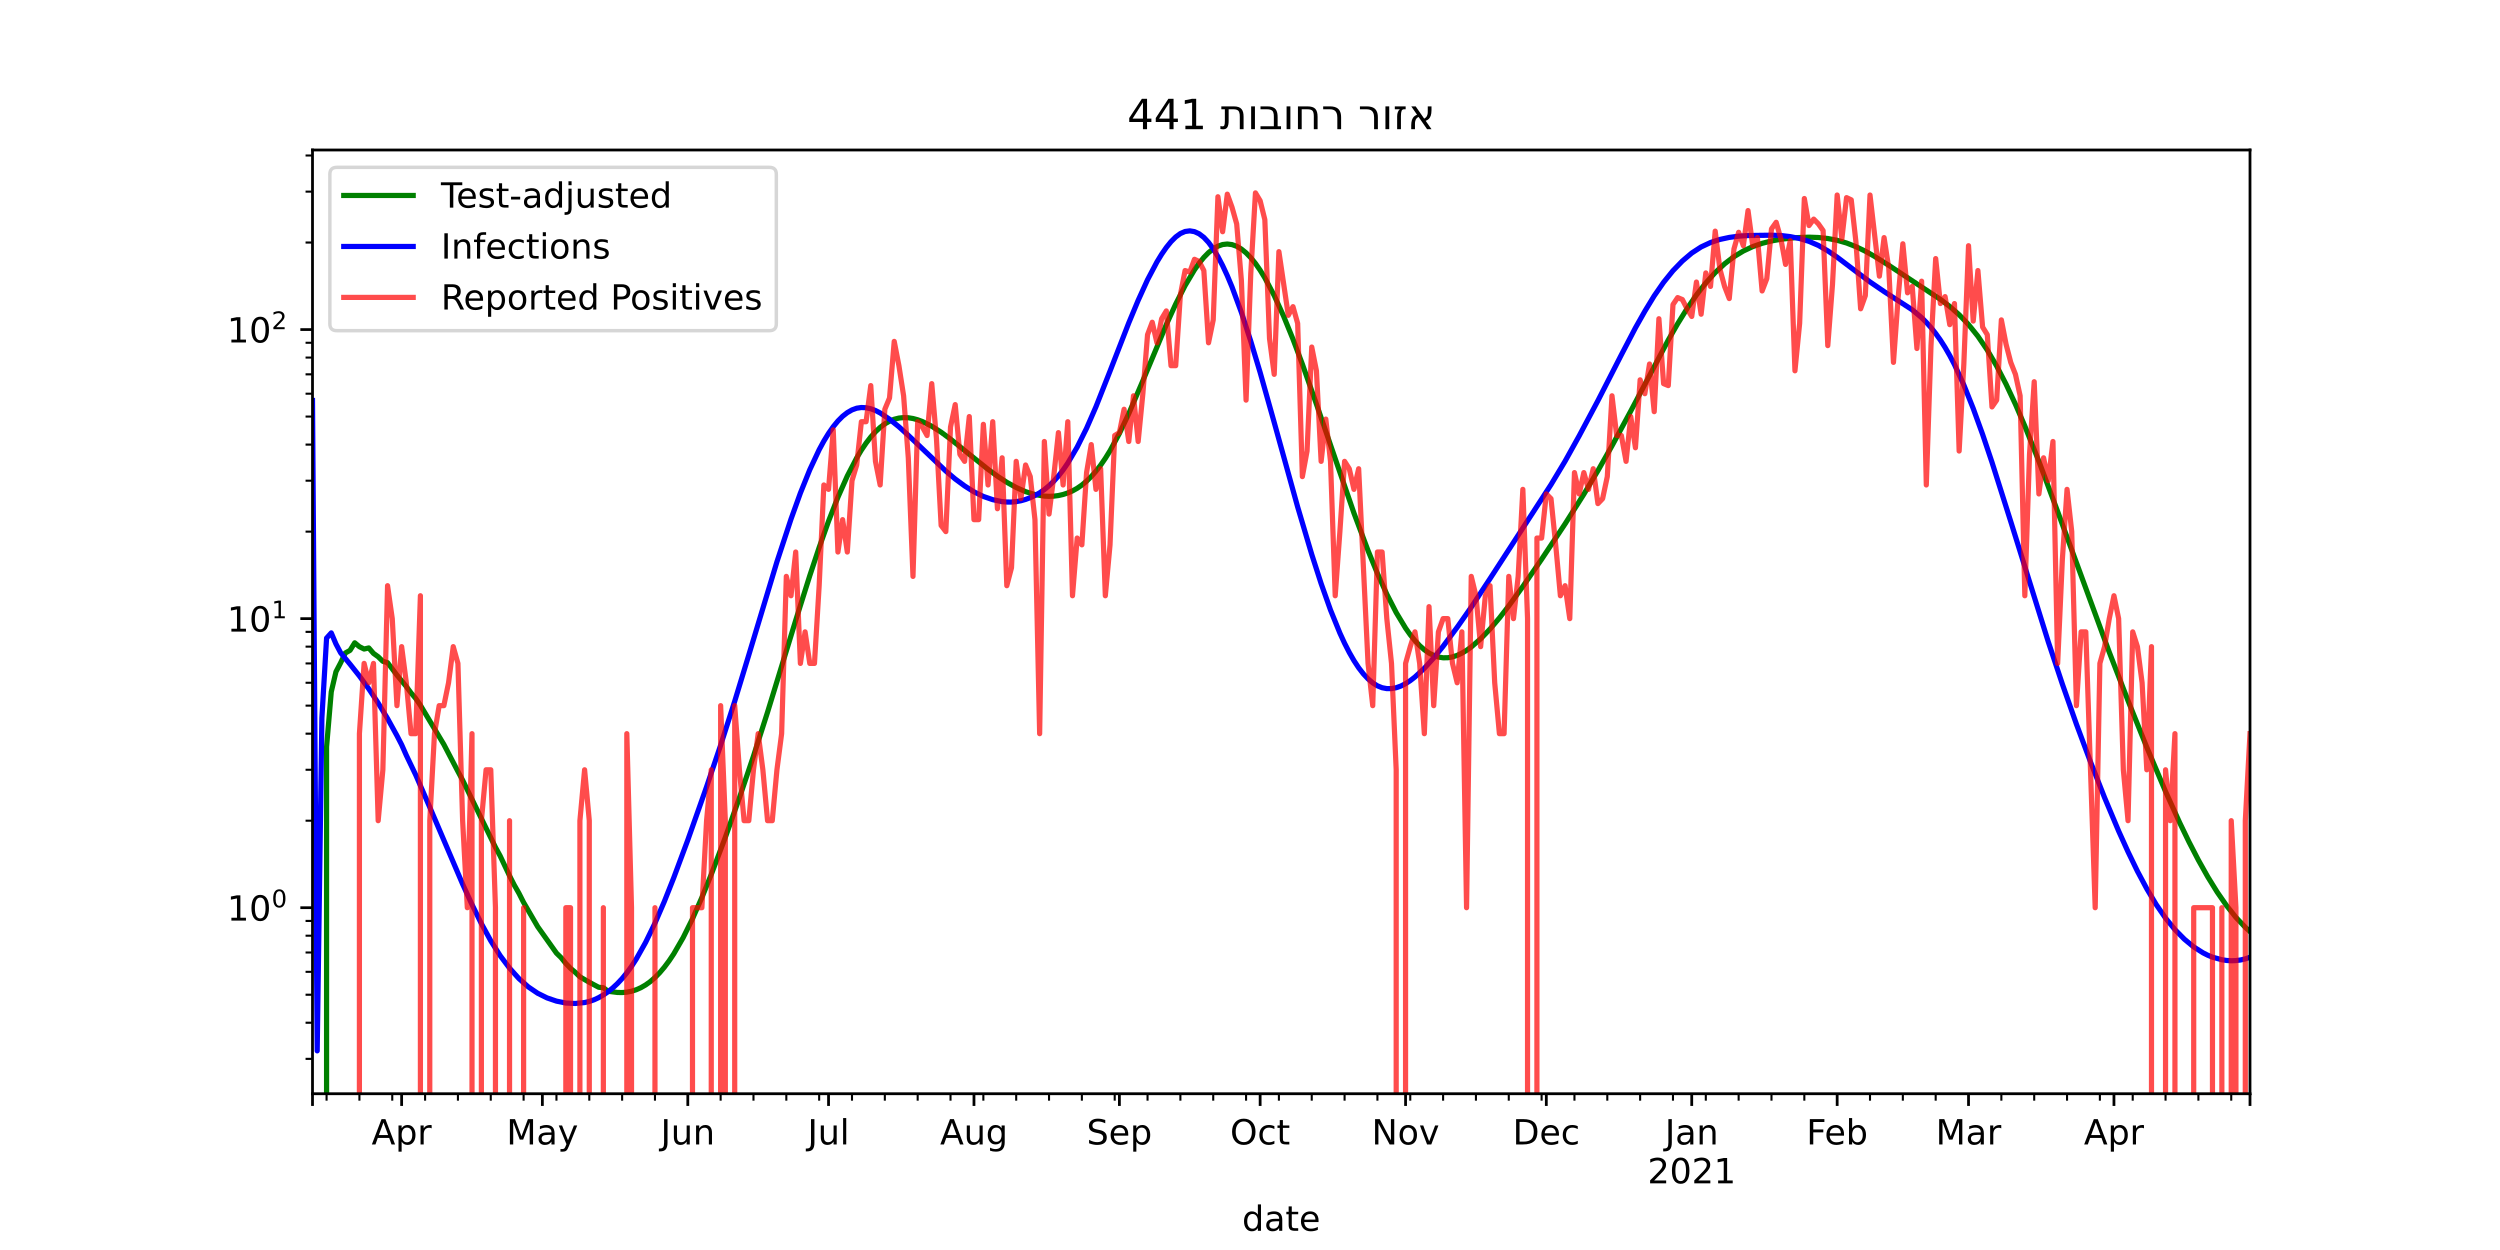 <?xml version="1.0" encoding="utf-8" standalone="no"?>
<!DOCTYPE svg PUBLIC "-//W3C//DTD SVG 1.1//EN"
  "http://www.w3.org/Graphics/SVG/1.1/DTD/svg11.dtd">
<!-- Created with matplotlib (https://matplotlib.org/) -->
<svg height="360pt" version="1.1" viewBox="0 0 720 360" width="720pt" xmlns="http://www.w3.org/2000/svg" xmlns:xlink="http://www.w3.org/1999/xlink">
 <defs>
  <style type="text/css">*{stroke-linecap:butt;stroke-linejoin:round;}</style>
 </defs>
 <g id="figure_1">
  <g id="patch_1">
   <path d="M 0 360 
L 720 360 
L 720 0 
L 0 0 
z
" style="fill:#ffffff;"/>
  </g>
  <g id="axes_1">
   <g id="patch_2">
    <path d="M 90 315 
L 648 315 
L 648 43.2 
L 90 43.2 
z
" style="fill:#ffffff;"/>
   </g>
   <g id="matplotlib.axis_1">
    <g id="xtick_1">
     <g id="line2d_1">
      <defs>
       <path d="M 0 0 
L 0 3.5 
" id="m0e31ef6b45" style="stroke:#000000;stroke-width:0.8;"/>
      </defs>
      <g>
       <use style="stroke:#000000;stroke-width:0.8;" x="90" xlink:href="#m0e31ef6b45" y="315"/>
      </g>
     </g>
    </g>
    <g id="xtick_2">
     <g id="line2d_2">
      <g>
       <use style="stroke:#000000;stroke-width:0.8;" x="115.671" xlink:href="#m0e31ef6b45" y="315"/>
      </g>
     </g>
     <g id="text_1">
      <!-- Apr -->
      <g transform="translate(107.021 329.598)scale(0.1 -0.1)">
       <defs>
        <path d="M 34.188 63.188 
L 20.797 26.906 
L 47.609 26.906 
z
M 28.609 72.906 
L 39.797 72.906 
L 67.578 0 
L 57.328 0 
L 50.688 18.703 
L 17.828 18.703 
L 11.188 0 
L 0.781 0 
z
" id="DejaVuSans-65"/>
        <path d="M 18.109 8.203 
L 18.109 -20.797 
L 9.078 -20.797 
L 9.078 54.688 
L 18.109 54.688 
L 18.109 46.391 
Q 20.953 51.266 25.266 53.625 
Q 29.594 56 35.594 56 
Q 45.562 56 51.781 48.094 
Q 58.016 40.188 58.016 27.297 
Q 58.016 14.406 51.781 6.484 
Q 45.562 -1.422 35.594 -1.422 
Q 29.594 -1.422 25.266 0.953 
Q 20.953 3.328 18.109 8.203 
z
M 48.688 27.297 
Q 48.688 37.203 44.609 42.844 
Q 40.531 48.484 33.406 48.484 
Q 26.266 48.484 22.188 42.844 
Q 18.109 37.203 18.109 27.297 
Q 18.109 17.391 22.188 11.75 
Q 26.266 6.109 33.406 6.109 
Q 40.531 6.109 44.609 11.75 
Q 48.688 17.391 48.688 27.297 
z
" id="DejaVuSans-112"/>
        <path d="M 41.109 46.297 
Q 39.594 47.172 37.812 47.578 
Q 36.031 48 33.891 48 
Q 26.266 48 22.188 43.047 
Q 18.109 38.094 18.109 28.812 
L 18.109 0 
L 9.078 0 
L 9.078 54.688 
L 18.109 54.688 
L 18.109 46.188 
Q 20.953 51.172 25.484 53.578 
Q 30.031 56 36.531 56 
Q 37.453 56 38.578 55.875 
Q 39.703 55.766 41.062 55.516 
z
" id="DejaVuSans-114"/>
       </defs>
       <use xlink:href="#DejaVuSans-65"/>
       <use x="68.408" xlink:href="#DejaVuSans-112"/>
       <use x="131.885" xlink:href="#DejaVuSans-114"/>
      </g>
     </g>
    </g>
    <g id="xtick_3">
     <g id="line2d_3">
      <g>
       <use style="stroke:#000000;stroke-width:0.8;" x="156.203" xlink:href="#m0e31ef6b45" y="315"/>
      </g>
     </g>
     <g id="text_2">
      <!-- May -->
      <g transform="translate(145.866 329.598)scale(0.1 -0.1)">
       <defs>
        <path d="M 9.812 72.906 
L 24.516 72.906 
L 43.109 23.297 
L 61.812 72.906 
L 76.516 72.906 
L 76.516 0 
L 66.891 0 
L 66.891 64.016 
L 48.094 14.016 
L 38.188 14.016 
L 19.391 64.016 
L 19.391 0 
L 9.812 0 
z
" id="DejaVuSans-77"/>
        <path d="M 34.281 27.484 
Q 23.391 27.484 19.188 25 
Q 14.984 22.516 14.984 16.5 
Q 14.984 11.719 18.141 8.906 
Q 21.297 6.109 26.703 6.109 
Q 34.188 6.109 38.703 11.406 
Q 43.219 16.703 43.219 25.484 
L 43.219 27.484 
z
M 52.203 31.203 
L 52.203 0 
L 43.219 0 
L 43.219 8.297 
Q 40.141 3.328 35.547 0.953 
Q 30.953 -1.422 24.312 -1.422 
Q 15.922 -1.422 10.953 3.297 
Q 6 8.016 6 15.922 
Q 6 25.141 12.172 29.828 
Q 18.359 34.516 30.609 34.516 
L 43.219 34.516 
L 43.219 35.406 
Q 43.219 41.609 39.141 45 
Q 35.062 48.391 27.688 48.391 
Q 23 48.391 18.547 47.266 
Q 14.109 46.141 10.016 43.891 
L 10.016 52.203 
Q 14.938 54.109 19.578 55.047 
Q 24.219 56 28.609 56 
Q 40.484 56 46.344 49.844 
Q 52.203 43.703 52.203 31.203 
z
" id="DejaVuSans-97"/>
        <path d="M 32.172 -5.078 
Q 28.375 -14.844 24.75 -17.812 
Q 21.141 -20.797 15.094 -20.797 
L 7.906 -20.797 
L 7.906 -13.281 
L 13.188 -13.281 
Q 16.891 -13.281 18.938 -11.516 
Q 21 -9.766 23.484 -3.219 
L 25.094 0.875 
L 2.984 54.688 
L 12.5 54.688 
L 29.594 11.922 
L 46.688 54.688 
L 56.203 54.688 
z
" id="DejaVuSans-121"/>
       </defs>
       <use xlink:href="#DejaVuSans-77"/>
       <use x="86.279" xlink:href="#DejaVuSans-97"/>
       <use x="147.559" xlink:href="#DejaVuSans-121"/>
      </g>
     </g>
    </g>
    <g id="xtick_4">
     <g id="line2d_4">
      <g>
       <use style="stroke:#000000;stroke-width:0.8;" x="198.087" xlink:href="#m0e31ef6b45" y="315"/>
      </g>
     </g>
     <g id="text_3">
      <!-- Jun -->
      <g transform="translate(190.275 329.598)scale(0.1 -0.1)">
       <defs>
        <path d="M 9.812 72.906 
L 19.672 72.906 
L 19.672 5.078 
Q 19.672 -8.109 14.672 -14.062 
Q 9.672 -20.016 -1.422 -20.016 
L -5.172 -20.016 
L -5.172 -11.719 
L -2.094 -11.719 
Q 4.438 -11.719 7.125 -8.047 
Q 9.812 -4.391 9.812 5.078 
z
" id="DejaVuSans-74"/>
        <path d="M 8.5 21.578 
L 8.5 54.688 
L 17.484 54.688 
L 17.484 21.922 
Q 17.484 14.156 20.5 10.266 
Q 23.531 6.391 29.594 6.391 
Q 36.859 6.391 41.078 11.031 
Q 45.312 15.672 45.312 23.688 
L 45.312 54.688 
L 54.297 54.688 
L 54.297 0 
L 45.312 0 
L 45.312 8.406 
Q 42.047 3.422 37.719 1 
Q 33.406 -1.422 27.688 -1.422 
Q 18.266 -1.422 13.375 4.438 
Q 8.5 10.297 8.5 21.578 
z
M 31.109 56 
z
" id="DejaVuSans-117"/>
        <path d="M 54.891 33.016 
L 54.891 0 
L 45.906 0 
L 45.906 32.719 
Q 45.906 40.484 42.875 44.328 
Q 39.844 48.188 33.797 48.188 
Q 26.516 48.188 22.312 43.547 
Q 18.109 38.922 18.109 30.906 
L 18.109 0 
L 9.078 0 
L 9.078 54.688 
L 18.109 54.688 
L 18.109 46.188 
Q 21.344 51.125 25.703 53.562 
Q 30.078 56 35.797 56 
Q 45.219 56 50.047 50.172 
Q 54.891 44.344 54.891 33.016 
z
" id="DejaVuSans-110"/>
       </defs>
       <use xlink:href="#DejaVuSans-74"/>
       <use x="29.492" xlink:href="#DejaVuSans-117"/>
       <use x="92.871" xlink:href="#DejaVuSans-110"/>
      </g>
     </g>
    </g>
    <g id="xtick_5">
     <g id="line2d_5">
      <g>
       <use style="stroke:#000000;stroke-width:0.8;" x="238.62" xlink:href="#m0e31ef6b45" y="315"/>
      </g>
     </g>
     <g id="text_4">
      <!-- Jul -->
      <g transform="translate(232.587 329.598)scale(0.1 -0.1)">
       <defs>
        <path d="M 9.422 75.984 
L 18.406 75.984 
L 18.406 0 
L 9.422 0 
z
" id="DejaVuSans-108"/>
       </defs>
       <use xlink:href="#DejaVuSans-74"/>
       <use x="29.492" xlink:href="#DejaVuSans-117"/>
       <use x="92.871" xlink:href="#DejaVuSans-108"/>
      </g>
     </g>
    </g>
    <g id="xtick_6">
     <g id="line2d_6">
      <g>
       <use style="stroke:#000000;stroke-width:0.8;" x="280.504" xlink:href="#m0e31ef6b45" y="315"/>
      </g>
     </g>
     <g id="text_5">
      <!-- Aug -->
      <g transform="translate(270.74 329.598)scale(0.1 -0.1)">
       <defs>
        <path d="M 45.406 27.984 
Q 45.406 37.75 41.375 43.109 
Q 37.359 48.484 30.078 48.484 
Q 22.859 48.484 18.828 43.109 
Q 14.797 37.75 14.797 27.984 
Q 14.797 18.266 18.828 12.891 
Q 22.859 7.516 30.078 7.516 
Q 37.359 7.516 41.375 12.891 
Q 45.406 18.266 45.406 27.984 
z
M 54.391 6.781 
Q 54.391 -7.172 48.188 -13.984 
Q 42 -20.797 29.203 -20.797 
Q 24.469 -20.797 20.266 -20.094 
Q 16.062 -19.391 12.109 -17.922 
L 12.109 -9.188 
Q 16.062 -11.328 19.922 -12.344 
Q 23.781 -13.375 27.781 -13.375 
Q 36.625 -13.375 41.016 -8.766 
Q 45.406 -4.156 45.406 5.172 
L 45.406 9.625 
Q 42.625 4.781 38.281 2.391 
Q 33.938 0 27.875 0 
Q 17.828 0 11.672 7.656 
Q 5.516 15.328 5.516 27.984 
Q 5.516 40.672 11.672 48.328 
Q 17.828 56 27.875 56 
Q 33.938 56 38.281 53.609 
Q 42.625 51.219 45.406 46.391 
L 45.406 54.688 
L 54.391 54.688 
z
" id="DejaVuSans-103"/>
       </defs>
       <use xlink:href="#DejaVuSans-65"/>
       <use x="68.408" xlink:href="#DejaVuSans-117"/>
       <use x="131.787" xlink:href="#DejaVuSans-103"/>
      </g>
     </g>
    </g>
    <g id="xtick_7">
     <g id="line2d_7">
      <g>
       <use style="stroke:#000000;stroke-width:0.8;" x="322.387" xlink:href="#m0e31ef6b45" y="315"/>
      </g>
     </g>
     <g id="text_6">
      <!-- Sep -->
      <g transform="translate(312.962 329.598)scale(0.1 -0.1)">
       <defs>
        <path d="M 53.516 70.516 
L 53.516 60.891 
Q 47.906 63.578 42.922 64.891 
Q 37.938 66.219 33.297 66.219 
Q 25.25 66.219 20.875 63.094 
Q 16.5 59.969 16.5 54.203 
Q 16.5 49.359 19.406 46.891 
Q 22.312 44.438 30.422 42.922 
L 36.375 41.703 
Q 47.406 39.594 52.656 34.297 
Q 57.906 29 57.906 20.125 
Q 57.906 9.516 50.797 4.047 
Q 43.703 -1.422 29.984 -1.422 
Q 24.812 -1.422 18.969 -0.25 
Q 13.141 0.922 6.891 3.219 
L 6.891 13.375 
Q 12.891 10.016 18.656 8.297 
Q 24.422 6.594 29.984 6.594 
Q 38.422 6.594 43.016 9.906 
Q 47.609 13.234 47.609 19.391 
Q 47.609 24.75 44.312 27.781 
Q 41.016 30.812 33.5 32.328 
L 27.484 33.5 
Q 16.453 35.688 11.516 40.375 
Q 6.594 45.062 6.594 53.422 
Q 6.594 63.094 13.406 68.656 
Q 20.219 74.219 32.172 74.219 
Q 37.312 74.219 42.625 73.281 
Q 47.953 72.359 53.516 70.516 
z
" id="DejaVuSans-83"/>
        <path d="M 56.203 29.594 
L 56.203 25.203 
L 14.891 25.203 
Q 15.484 15.922 20.484 11.062 
Q 25.484 6.203 34.422 6.203 
Q 39.594 6.203 44.453 7.469 
Q 49.312 8.734 54.109 11.281 
L 54.109 2.781 
Q 49.266 0.734 44.188 -0.344 
Q 39.109 -1.422 33.891 -1.422 
Q 20.797 -1.422 13.156 6.188 
Q 5.516 13.812 5.516 26.812 
Q 5.516 40.234 12.766 48.109 
Q 20.016 56 32.328 56 
Q 43.359 56 49.781 48.891 
Q 56.203 41.797 56.203 29.594 
z
M 47.219 32.234 
Q 47.125 39.594 43.094 43.984 
Q 39.062 48.391 32.422 48.391 
Q 24.906 48.391 20.391 44.141 
Q 15.875 39.891 15.188 32.172 
z
" id="DejaVuSans-101"/>
       </defs>
       <use xlink:href="#DejaVuSans-83"/>
       <use x="63.477" xlink:href="#DejaVuSans-101"/>
       <use x="125" xlink:href="#DejaVuSans-112"/>
      </g>
     </g>
    </g>
    <g id="xtick_8">
     <g id="line2d_8">
      <g>
       <use style="stroke:#000000;stroke-width:0.8;" x="362.92" xlink:href="#m0e31ef6b45" y="315"/>
      </g>
     </g>
     <g id="text_7">
      <!-- Oct -->
      <g transform="translate(354.275 329.598)scale(0.1 -0.1)">
       <defs>
        <path d="M 39.406 66.219 
Q 28.656 66.219 22.328 58.203 
Q 16.016 50.203 16.016 36.375 
Q 16.016 22.609 22.328 14.594 
Q 28.656 6.594 39.406 6.594 
Q 50.141 6.594 56.422 14.594 
Q 62.703 22.609 62.703 36.375 
Q 62.703 50.203 56.422 58.203 
Q 50.141 66.219 39.406 66.219 
z
M 39.406 74.219 
Q 54.734 74.219 63.906 63.938 
Q 73.094 53.656 73.094 36.375 
Q 73.094 19.141 63.906 8.859 
Q 54.734 -1.422 39.406 -1.422 
Q 24.031 -1.422 14.812 8.828 
Q 5.609 19.094 5.609 36.375 
Q 5.609 53.656 14.812 63.938 
Q 24.031 74.219 39.406 74.219 
z
" id="DejaVuSans-79"/>
        <path d="M 48.781 52.594 
L 48.781 44.188 
Q 44.969 46.297 41.141 47.344 
Q 37.312 48.391 33.406 48.391 
Q 24.656 48.391 19.812 42.844 
Q 14.984 37.312 14.984 27.297 
Q 14.984 17.281 19.812 11.734 
Q 24.656 6.203 33.406 6.203 
Q 37.312 6.203 41.141 7.25 
Q 44.969 8.297 48.781 10.406 
L 48.781 2.094 
Q 45.016 0.344 40.984 -0.531 
Q 36.969 -1.422 32.422 -1.422 
Q 20.062 -1.422 12.781 6.344 
Q 5.516 14.109 5.516 27.297 
Q 5.516 40.672 12.859 48.328 
Q 20.219 56 33.016 56 
Q 37.156 56 41.109 55.141 
Q 45.062 54.297 48.781 52.594 
z
" id="DejaVuSans-99"/>
        <path d="M 18.312 70.219 
L 18.312 54.688 
L 36.812 54.688 
L 36.812 47.703 
L 18.312 47.703 
L 18.312 18.016 
Q 18.312 11.328 20.141 9.422 
Q 21.969 7.516 27.594 7.516 
L 36.812 7.516 
L 36.812 0 
L 27.594 0 
Q 17.188 0 13.234 3.875 
Q 9.281 7.766 9.281 18.016 
L 9.281 47.703 
L 2.688 47.703 
L 2.688 54.688 
L 9.281 54.688 
L 9.281 70.219 
z
" id="DejaVuSans-116"/>
       </defs>
       <use xlink:href="#DejaVuSans-79"/>
       <use x="78.711" xlink:href="#DejaVuSans-99"/>
       <use x="133.691" xlink:href="#DejaVuSans-116"/>
      </g>
     </g>
    </g>
    <g id="xtick_9">
     <g id="line2d_9">
      <g>
       <use style="stroke:#000000;stroke-width:0.8;" x="404.804" xlink:href="#m0e31ef6b45" y="315"/>
      </g>
     </g>
     <g id="text_8">
      <!-- Nov -->
      <g transform="translate(395.044 329.598)scale(0.1 -0.1)">
       <defs>
        <path d="M 9.812 72.906 
L 23.094 72.906 
L 55.422 11.922 
L 55.422 72.906 
L 64.984 72.906 
L 64.984 0 
L 51.703 0 
L 19.391 60.984 
L 19.391 0 
L 9.812 0 
z
" id="DejaVuSans-78"/>
        <path d="M 30.609 48.391 
Q 23.391 48.391 19.188 42.75 
Q 14.984 37.109 14.984 27.297 
Q 14.984 17.484 19.156 11.844 
Q 23.344 6.203 30.609 6.203 
Q 37.797 6.203 41.984 11.859 
Q 46.188 17.531 46.188 27.297 
Q 46.188 37.016 41.984 42.703 
Q 37.797 48.391 30.609 48.391 
z
M 30.609 56 
Q 42.328 56 49.016 48.375 
Q 55.719 40.766 55.719 27.297 
Q 55.719 13.875 49.016 6.219 
Q 42.328 -1.422 30.609 -1.422 
Q 18.844 -1.422 12.172 6.219 
Q 5.516 13.875 5.516 27.297 
Q 5.516 40.766 12.172 48.375 
Q 18.844 56 30.609 56 
z
" id="DejaVuSans-111"/>
        <path d="M 2.984 54.688 
L 12.5 54.688 
L 29.594 8.797 
L 46.688 54.688 
L 56.203 54.688 
L 35.688 0 
L 23.484 0 
z
" id="DejaVuSans-118"/>
       </defs>
       <use xlink:href="#DejaVuSans-78"/>
       <use x="74.805" xlink:href="#DejaVuSans-111"/>
       <use x="135.986" xlink:href="#DejaVuSans-118"/>
      </g>
     </g>
    </g>
    <g id="xtick_10">
     <g id="line2d_10">
      <g>
       <use style="stroke:#000000;stroke-width:0.8;" x="445.337" xlink:href="#m0e31ef6b45" y="315"/>
      </g>
     </g>
     <g id="text_9">
      <!-- Dec -->
      <g transform="translate(435.661 329.598)scale(0.1 -0.1)">
       <defs>
        <path d="M 19.672 64.797 
L 19.672 8.109 
L 31.594 8.109 
Q 46.688 8.109 53.688 14.938 
Q 60.688 21.781 60.688 36.531 
Q 60.688 51.172 53.688 57.984 
Q 46.688 64.797 31.594 64.797 
z
M 9.812 72.906 
L 30.078 72.906 
Q 51.266 72.906 61.172 64.094 
Q 71.094 55.281 71.094 36.531 
Q 71.094 17.672 61.125 8.828 
Q 51.172 0 30.078 0 
L 9.812 0 
z
" id="DejaVuSans-68"/>
       </defs>
       <use xlink:href="#DejaVuSans-68"/>
       <use x="77.002" xlink:href="#DejaVuSans-101"/>
       <use x="138.525" xlink:href="#DejaVuSans-99"/>
      </g>
     </g>
    </g>
    <g id="xtick_11">
     <g id="line2d_11">
      <g>
       <use style="stroke:#000000;stroke-width:0.8;" x="487.22" xlink:href="#m0e31ef6b45" y="315"/>
      </g>
     </g>
     <g id="text_10">
      <!-- Jan -->
      <g transform="translate(479.513 329.598)scale(0.1 -0.1)">
       <use xlink:href="#DejaVuSans-74"/>
       <use x="29.492" xlink:href="#DejaVuSans-97"/>
       <use x="90.771" xlink:href="#DejaVuSans-110"/>
      </g>
      <!-- 2021 -->
      <g transform="translate(474.495 340.796)scale(0.1 -0.1)">
       <defs>
        <path d="M 19.188 8.297 
L 53.609 8.297 
L 53.609 0 
L 7.328 0 
L 7.328 8.297 
Q 12.938 14.109 22.625 23.891 
Q 32.328 33.688 34.812 36.531 
Q 39.547 41.844 41.422 45.531 
Q 43.312 49.219 43.312 52.781 
Q 43.312 58.594 39.234 62.25 
Q 35.156 65.922 28.609 65.922 
Q 23.969 65.922 18.812 64.312 
Q 13.672 62.703 7.812 59.422 
L 7.812 69.391 
Q 13.766 71.781 18.938 73 
Q 24.125 74.219 28.422 74.219 
Q 39.75 74.219 46.484 68.547 
Q 53.219 62.891 53.219 53.422 
Q 53.219 48.922 51.531 44.891 
Q 49.859 40.875 45.406 35.406 
Q 44.188 33.984 37.641 27.219 
Q 31.109 20.453 19.188 8.297 
z
" id="DejaVuSans-50"/>
        <path d="M 31.781 66.406 
Q 24.172 66.406 20.328 58.906 
Q 16.5 51.422 16.5 36.375 
Q 16.5 21.391 20.328 13.891 
Q 24.172 6.391 31.781 6.391 
Q 39.453 6.391 43.281 13.891 
Q 47.125 21.391 47.125 36.375 
Q 47.125 51.422 43.281 58.906 
Q 39.453 66.406 31.781 66.406 
z
M 31.781 74.219 
Q 44.047 74.219 50.516 64.516 
Q 56.984 54.828 56.984 36.375 
Q 56.984 17.969 50.516 8.266 
Q 44.047 -1.422 31.781 -1.422 
Q 19.531 -1.422 13.062 8.266 
Q 6.594 17.969 6.594 36.375 
Q 6.594 54.828 13.062 64.516 
Q 19.531 74.219 31.781 74.219 
z
" id="DejaVuSans-48"/>
        <path d="M 12.406 8.297 
L 28.516 8.297 
L 28.516 63.922 
L 10.984 60.406 
L 10.984 69.391 
L 28.422 72.906 
L 38.281 72.906 
L 38.281 8.297 
L 54.391 8.297 
L 54.391 0 
L 12.406 0 
z
" id="DejaVuSans-49"/>
       </defs>
       <use xlink:href="#DejaVuSans-50"/>
       <use x="63.623" xlink:href="#DejaVuSans-48"/>
       <use x="127.246" xlink:href="#DejaVuSans-50"/>
       <use x="190.869" xlink:href="#DejaVuSans-49"/>
      </g>
     </g>
    </g>
    <g id="xtick_12">
     <g id="line2d_12">
      <g>
       <use style="stroke:#000000;stroke-width:0.8;" x="529.104" xlink:href="#m0e31ef6b45" y="315"/>
      </g>
     </g>
     <g id="text_11">
      <!-- Feb -->
      <g transform="translate(520.253 329.598)scale(0.1 -0.1)">
       <defs>
        <path d="M 9.812 72.906 
L 51.703 72.906 
L 51.703 64.594 
L 19.672 64.594 
L 19.672 43.109 
L 48.578 43.109 
L 48.578 34.812 
L 19.672 34.812 
L 19.672 0 
L 9.812 0 
z
" id="DejaVuSans-70"/>
        <path d="M 48.688 27.297 
Q 48.688 37.203 44.609 42.844 
Q 40.531 48.484 33.406 48.484 
Q 26.266 48.484 22.188 42.844 
Q 18.109 37.203 18.109 27.297 
Q 18.109 17.391 22.188 11.75 
Q 26.266 6.109 33.406 6.109 
Q 40.531 6.109 44.609 11.75 
Q 48.688 17.391 48.688 27.297 
z
M 18.109 46.391 
Q 20.953 51.266 25.266 53.625 
Q 29.594 56 35.594 56 
Q 45.562 56 51.781 48.094 
Q 58.016 40.188 58.016 27.297 
Q 58.016 14.406 51.781 6.484 
Q 45.562 -1.422 35.594 -1.422 
Q 29.594 -1.422 25.266 0.953 
Q 20.953 3.328 18.109 8.203 
L 18.109 0 
L 9.078 0 
L 9.078 75.984 
L 18.109 75.984 
z
" id="DejaVuSans-98"/>
       </defs>
       <use xlink:href="#DejaVuSans-70"/>
       <use x="52.02" xlink:href="#DejaVuSans-101"/>
       <use x="113.543" xlink:href="#DejaVuSans-98"/>
      </g>
     </g>
    </g>
    <g id="xtick_13">
     <g id="line2d_13">
      <g>
       <use style="stroke:#000000;stroke-width:0.8;" x="566.935" xlink:href="#m0e31ef6b45" y="315"/>
      </g>
     </g>
     <g id="text_12">
      <!-- Mar -->
      <g transform="translate(557.501 329.598)scale(0.1 -0.1)">
       <use xlink:href="#DejaVuSans-77"/>
       <use x="86.279" xlink:href="#DejaVuSans-97"/>
       <use x="147.559" xlink:href="#DejaVuSans-114"/>
      </g>
     </g>
    </g>
    <g id="xtick_14">
     <g id="line2d_14">
      <g>
       <use style="stroke:#000000;stroke-width:0.8;" x="608.818" xlink:href="#m0e31ef6b45" y="315"/>
      </g>
     </g>
     <g id="text_13">
      <!-- Apr -->
      <g transform="translate(600.168 329.598)scale(0.1 -0.1)">
       <use xlink:href="#DejaVuSans-65"/>
       <use x="68.408" xlink:href="#DejaVuSans-112"/>
       <use x="131.885" xlink:href="#DejaVuSans-114"/>
      </g>
     </g>
    </g>
    <g id="xtick_15">
     <g id="line2d_15">
      <g>
       <use style="stroke:#000000;stroke-width:0.8;" x="648" xlink:href="#m0e31ef6b45" y="315"/>
      </g>
     </g>
    </g>
    <g id="xtick_16">
     <g id="line2d_16">
      <defs>
       <path d="M 0 0 
L 0 2 
" id="meea19b1c30" style="stroke:#000000;stroke-width:0.6;"/>
      </defs>
      <g>
       <use style="stroke:#000000;stroke-width:0.6;" x="94.053" xlink:href="#meea19b1c30" y="315"/>
      </g>
     </g>
    </g>
    <g id="xtick_17">
     <g id="line2d_17">
      <g>
       <use style="stroke:#000000;stroke-width:0.6;" x="103.511" xlink:href="#meea19b1c30" y="315"/>
      </g>
     </g>
    </g>
    <g id="xtick_18">
     <g id="line2d_18">
      <g>
       <use style="stroke:#000000;stroke-width:0.6;" x="112.969" xlink:href="#meea19b1c30" y="315"/>
      </g>
     </g>
    </g>
    <g id="xtick_19">
     <g id="line2d_19">
      <g>
       <use style="stroke:#000000;stroke-width:0.6;" x="122.426" xlink:href="#meea19b1c30" y="315"/>
      </g>
     </g>
    </g>
    <g id="xtick_20">
     <g id="line2d_20">
      <g>
       <use style="stroke:#000000;stroke-width:0.6;" x="131.884" xlink:href="#meea19b1c30" y="315"/>
      </g>
     </g>
    </g>
    <g id="xtick_21">
     <g id="line2d_21">
      <g>
       <use style="stroke:#000000;stroke-width:0.6;" x="141.341" xlink:href="#meea19b1c30" y="315"/>
      </g>
     </g>
    </g>
    <g id="xtick_22">
     <g id="line2d_22">
      <g>
       <use style="stroke:#000000;stroke-width:0.6;" x="150.799" xlink:href="#meea19b1c30" y="315"/>
      </g>
     </g>
    </g>
    <g id="xtick_23">
     <g id="line2d_23">
      <g>
       <use style="stroke:#000000;stroke-width:0.6;" x="160.257" xlink:href="#meea19b1c30" y="315"/>
      </g>
     </g>
    </g>
    <g id="xtick_24">
     <g id="line2d_24">
      <g>
       <use style="stroke:#000000;stroke-width:0.6;" x="169.714" xlink:href="#meea19b1c30" y="315"/>
      </g>
     </g>
    </g>
    <g id="xtick_25">
     <g id="line2d_25">
      <g>
       <use style="stroke:#000000;stroke-width:0.6;" x="179.172" xlink:href="#meea19b1c30" y="315"/>
      </g>
     </g>
    </g>
    <g id="xtick_26">
     <g id="line2d_26">
      <g>
       <use style="stroke:#000000;stroke-width:0.6;" x="188.63" xlink:href="#meea19b1c30" y="315"/>
      </g>
     </g>
    </g>
    <g id="xtick_27">
     <g id="line2d_27">
      <g>
       <use style="stroke:#000000;stroke-width:0.6;" x="207.545" xlink:href="#meea19b1c30" y="315"/>
      </g>
     </g>
    </g>
    <g id="xtick_28">
     <g id="line2d_28">
      <g>
       <use style="stroke:#000000;stroke-width:0.6;" x="217.002" xlink:href="#meea19b1c30" y="315"/>
      </g>
     </g>
    </g>
    <g id="xtick_29">
     <g id="line2d_29">
      <g>
       <use style="stroke:#000000;stroke-width:0.6;" x="226.46" xlink:href="#meea19b1c30" y="315"/>
      </g>
     </g>
    </g>
    <g id="xtick_30">
     <g id="line2d_30">
      <g>
       <use style="stroke:#000000;stroke-width:0.6;" x="235.918" xlink:href="#meea19b1c30" y="315"/>
      </g>
     </g>
    </g>
    <g id="xtick_31">
     <g id="line2d_31">
      <g>
       <use style="stroke:#000000;stroke-width:0.6;" x="245.375" xlink:href="#meea19b1c30" y="315"/>
      </g>
     </g>
    </g>
    <g id="xtick_32">
     <g id="line2d_32">
      <g>
       <use style="stroke:#000000;stroke-width:0.6;" x="254.833" xlink:href="#meea19b1c30" y="315"/>
      </g>
     </g>
    </g>
    <g id="xtick_33">
     <g id="line2d_33">
      <g>
       <use style="stroke:#000000;stroke-width:0.6;" x="264.291" xlink:href="#meea19b1c30" y="315"/>
      </g>
     </g>
    </g>
    <g id="xtick_34">
     <g id="line2d_34">
      <g>
       <use style="stroke:#000000;stroke-width:0.6;" x="273.748" xlink:href="#meea19b1c30" y="315"/>
      </g>
     </g>
    </g>
    <g id="xtick_35">
     <g id="line2d_35">
      <g>
       <use style="stroke:#000000;stroke-width:0.6;" x="283.206" xlink:href="#meea19b1c30" y="315"/>
      </g>
     </g>
    </g>
    <g id="xtick_36">
     <g id="line2d_36">
      <g>
       <use style="stroke:#000000;stroke-width:0.6;" x="292.663" xlink:href="#meea19b1c30" y="315"/>
      </g>
     </g>
    </g>
    <g id="xtick_37">
     <g id="line2d_37">
      <g>
       <use style="stroke:#000000;stroke-width:0.6;" x="302.121" xlink:href="#meea19b1c30" y="315"/>
      </g>
     </g>
    </g>
    <g id="xtick_38">
     <g id="line2d_38">
      <g>
       <use style="stroke:#000000;stroke-width:0.6;" x="311.579" xlink:href="#meea19b1c30" y="315"/>
      </g>
     </g>
    </g>
    <g id="xtick_39">
     <g id="line2d_39">
      <g>
       <use style="stroke:#000000;stroke-width:0.6;" x="321.036" xlink:href="#meea19b1c30" y="315"/>
      </g>
     </g>
    </g>
    <g id="xtick_40">
     <g id="line2d_40">
      <g>
       <use style="stroke:#000000;stroke-width:0.6;" x="330.494" xlink:href="#meea19b1c30" y="315"/>
      </g>
     </g>
    </g>
    <g id="xtick_41">
     <g id="line2d_41">
      <g>
       <use style="stroke:#000000;stroke-width:0.6;" x="339.952" xlink:href="#meea19b1c30" y="315"/>
      </g>
     </g>
    </g>
    <g id="xtick_42">
     <g id="line2d_42">
      <g>
       <use style="stroke:#000000;stroke-width:0.6;" x="349.409" xlink:href="#meea19b1c30" y="315"/>
      </g>
     </g>
    </g>
    <g id="xtick_43">
     <g id="line2d_43">
      <g>
       <use style="stroke:#000000;stroke-width:0.6;" x="358.867" xlink:href="#meea19b1c30" y="315"/>
      </g>
     </g>
    </g>
    <g id="xtick_44">
     <g id="line2d_44">
      <g>
       <use style="stroke:#000000;stroke-width:0.6;" x="368.324" xlink:href="#meea19b1c30" y="315"/>
      </g>
     </g>
    </g>
    <g id="xtick_45">
     <g id="line2d_45">
      <g>
       <use style="stroke:#000000;stroke-width:0.6;" x="377.782" xlink:href="#meea19b1c30" y="315"/>
      </g>
     </g>
    </g>
    <g id="xtick_46">
     <g id="line2d_46">
      <g>
       <use style="stroke:#000000;stroke-width:0.6;" x="387.24" xlink:href="#meea19b1c30" y="315"/>
      </g>
     </g>
    </g>
    <g id="xtick_47">
     <g id="line2d_47">
      <g>
       <use style="stroke:#000000;stroke-width:0.6;" x="396.697" xlink:href="#meea19b1c30" y="315"/>
      </g>
     </g>
    </g>
    <g id="xtick_48">
     <g id="line2d_48">
      <g>
       <use style="stroke:#000000;stroke-width:0.6;" x="406.155" xlink:href="#meea19b1c30" y="315"/>
      </g>
     </g>
    </g>
    <g id="xtick_49">
     <g id="line2d_49">
      <g>
       <use style="stroke:#000000;stroke-width:0.6;" x="415.613" xlink:href="#meea19b1c30" y="315"/>
      </g>
     </g>
    </g>
    <g id="xtick_50">
     <g id="line2d_50">
      <g>
       <use style="stroke:#000000;stroke-width:0.6;" x="425.07" xlink:href="#meea19b1c30" y="315"/>
      </g>
     </g>
    </g>
    <g id="xtick_51">
     <g id="line2d_51">
      <g>
       <use style="stroke:#000000;stroke-width:0.6;" x="434.528" xlink:href="#meea19b1c30" y="315"/>
      </g>
     </g>
    </g>
    <g id="xtick_52">
     <g id="line2d_52">
      <g>
       <use style="stroke:#000000;stroke-width:0.6;" x="443.985" xlink:href="#meea19b1c30" y="315"/>
      </g>
     </g>
    </g>
    <g id="xtick_53">
     <g id="line2d_53">
      <g>
       <use style="stroke:#000000;stroke-width:0.6;" x="453.443" xlink:href="#meea19b1c30" y="315"/>
      </g>
     </g>
    </g>
    <g id="xtick_54">
     <g id="line2d_54">
      <g>
       <use style="stroke:#000000;stroke-width:0.6;" x="462.901" xlink:href="#meea19b1c30" y="315"/>
      </g>
     </g>
    </g>
    <g id="xtick_55">
     <g id="line2d_55">
      <g>
       <use style="stroke:#000000;stroke-width:0.6;" x="472.358" xlink:href="#meea19b1c30" y="315"/>
      </g>
     </g>
    </g>
    <g id="xtick_56">
     <g id="line2d_56">
      <g>
       <use style="stroke:#000000;stroke-width:0.6;" x="481.816" xlink:href="#meea19b1c30" y="315"/>
      </g>
     </g>
    </g>
    <g id="xtick_57">
     <g id="line2d_57">
      <g>
       <use style="stroke:#000000;stroke-width:0.6;" x="491.274" xlink:href="#meea19b1c30" y="315"/>
      </g>
     </g>
    </g>
    <g id="xtick_58">
     <g id="line2d_58">
      <g>
       <use style="stroke:#000000;stroke-width:0.6;" x="500.731" xlink:href="#meea19b1c30" y="315"/>
      </g>
     </g>
    </g>
    <g id="xtick_59">
     <g id="line2d_59">
      <g>
       <use style="stroke:#000000;stroke-width:0.6;" x="510.189" xlink:href="#meea19b1c30" y="315"/>
      </g>
     </g>
    </g>
    <g id="xtick_60">
     <g id="line2d_60">
      <g>
       <use style="stroke:#000000;stroke-width:0.6;" x="519.646" xlink:href="#meea19b1c30" y="315"/>
      </g>
     </g>
    </g>
    <g id="xtick_61">
     <g id="line2d_61">
      <g>
       <use style="stroke:#000000;stroke-width:0.6;" x="538.562" xlink:href="#meea19b1c30" y="315"/>
      </g>
     </g>
    </g>
    <g id="xtick_62">
     <g id="line2d_62">
      <g>
       <use style="stroke:#000000;stroke-width:0.6;" x="548.019" xlink:href="#meea19b1c30" y="315"/>
      </g>
     </g>
    </g>
    <g id="xtick_63">
     <g id="line2d_63">
      <g>
       <use style="stroke:#000000;stroke-width:0.6;" x="557.477" xlink:href="#meea19b1c30" y="315"/>
      </g>
     </g>
    </g>
    <g id="xtick_64">
     <g id="line2d_64">
      <g>
       <use style="stroke:#000000;stroke-width:0.6;" x="576.392" xlink:href="#meea19b1c30" y="315"/>
      </g>
     </g>
    </g>
    <g id="xtick_65">
     <g id="line2d_65">
      <g>
       <use style="stroke:#000000;stroke-width:0.6;" x="585.85" xlink:href="#meea19b1c30" y="315"/>
      </g>
     </g>
    </g>
    <g id="xtick_66">
     <g id="line2d_66">
      <g>
       <use style="stroke:#000000;stroke-width:0.6;" x="595.308" xlink:href="#meea19b1c30" y="315"/>
      </g>
     </g>
    </g>
    <g id="xtick_67">
     <g id="line2d_67">
      <g>
       <use style="stroke:#000000;stroke-width:0.6;" x="604.765" xlink:href="#meea19b1c30" y="315"/>
      </g>
     </g>
    </g>
    <g id="xtick_68">
     <g id="line2d_68">
      <g>
       <use style="stroke:#000000;stroke-width:0.6;" x="614.223" xlink:href="#meea19b1c30" y="315"/>
      </g>
     </g>
    </g>
    <g id="xtick_69">
     <g id="line2d_69">
      <g>
       <use style="stroke:#000000;stroke-width:0.6;" x="623.68" xlink:href="#meea19b1c30" y="315"/>
      </g>
     </g>
    </g>
    <g id="xtick_70">
     <g id="line2d_70">
      <g>
       <use style="stroke:#000000;stroke-width:0.6;" x="633.138" xlink:href="#meea19b1c30" y="315"/>
      </g>
     </g>
    </g>
    <g id="xtick_71">
     <g id="line2d_71">
      <g>
       <use style="stroke:#000000;stroke-width:0.6;" x="642.596" xlink:href="#meea19b1c30" y="315"/>
      </g>
     </g>
    </g>
    <g id="text_14">
     <!-- date -->
     <g transform="translate(357.725 354.474)scale(0.1 -0.1)">
      <defs>
       <path d="M 45.406 46.391 
L 45.406 75.984 
L 54.391 75.984 
L 54.391 0 
L 45.406 0 
L 45.406 8.203 
Q 42.578 3.328 38.25 0.953 
Q 33.938 -1.422 27.875 -1.422 
Q 17.969 -1.422 11.734 6.484 
Q 5.516 14.406 5.516 27.297 
Q 5.516 40.188 11.734 48.094 
Q 17.969 56 27.875 56 
Q 33.938 56 38.25 53.625 
Q 42.578 51.266 45.406 46.391 
z
M 14.797 27.297 
Q 14.797 17.391 18.875 11.75 
Q 22.953 6.109 30.078 6.109 
Q 37.203 6.109 41.297 11.75 
Q 45.406 17.391 45.406 27.297 
Q 45.406 37.203 41.297 42.844 
Q 37.203 48.484 30.078 48.484 
Q 22.953 48.484 18.875 42.844 
Q 14.797 37.203 14.797 27.297 
z
" id="DejaVuSans-100"/>
      </defs>
      <use xlink:href="#DejaVuSans-100"/>
      <use x="63.477" xlink:href="#DejaVuSans-97"/>
      <use x="124.756" xlink:href="#DejaVuSans-116"/>
      <use x="163.965" xlink:href="#DejaVuSans-101"/>
     </g>
    </g>
   </g>
   <g id="matplotlib.axis_2">
    <g id="ytick_1">
     <g id="line2d_72">
      <defs>
       <path d="M 0 0 
L -3.5 0 
" id="m021abb76ff" style="stroke:#000000;stroke-width:0.8;"/>
      </defs>
      <g>
       <use style="stroke:#000000;stroke-width:0.8;" x="90" xlink:href="#m021abb76ff" y="261.419"/>
      </g>
     </g>
     <g id="text_15">
      <!-- $\mathdefault{10^{0}}$ -->
      <g transform="translate(65.4 265.219)scale(0.1 -0.1)">
       <use transform="translate(0 0.766)" xlink:href="#DejaVuSans-49"/>
       <use transform="translate(63.623 0.766)" xlink:href="#DejaVuSans-48"/>
       <use transform="translate(128.203 39.047)scale(0.7)" xlink:href="#DejaVuSans-48"/>
      </g>
     </g>
    </g>
    <g id="ytick_2">
     <g id="line2d_73">
      <g>
       <use style="stroke:#000000;stroke-width:0.8;" x="90" xlink:href="#m021abb76ff" y="178.166"/>
      </g>
     </g>
     <g id="text_16">
      <!-- $\mathdefault{10^{1}}$ -->
      <g transform="translate(65.4 181.965)scale(0.1 -0.1)">
       <use transform="translate(0 0.684)" xlink:href="#DejaVuSans-49"/>
       <use transform="translate(63.623 0.684)" xlink:href="#DejaVuSans-48"/>
       <use transform="translate(128.203 38.966)scale(0.7)" xlink:href="#DejaVuSans-49"/>
      </g>
     </g>
    </g>
    <g id="ytick_3">
     <g id="line2d_74">
      <g>
       <use style="stroke:#000000;stroke-width:0.8;" x="90" xlink:href="#m021abb76ff" y="94.913"/>
      </g>
     </g>
     <g id="text_17">
      <!-- $\mathdefault{10^{2}}$ -->
      <g transform="translate(65.4 98.712)scale(0.1 -0.1)">
       <use transform="translate(0 0.766)" xlink:href="#DejaVuSans-49"/>
       <use transform="translate(63.623 0.766)" xlink:href="#DejaVuSans-48"/>
       <use transform="translate(128.203 39.047)scale(0.7)" xlink:href="#DejaVuSans-50"/>
      </g>
     </g>
    </g>
    <g id="ytick_4">
     <g id="line2d_75">
      <defs>
       <path d="M 0 0 
L -2 0 
" id="m68ac3cf541" style="stroke:#000000;stroke-width:0.6;"/>
      </defs>
      <g>
       <use style="stroke:#000000;stroke-width:0.6;" x="90" xlink:href="#m68ac3cf541" y="304.951"/>
      </g>
     </g>
    </g>
    <g id="ytick_5">
     <g id="line2d_76">
      <g>
       <use style="stroke:#000000;stroke-width:0.6;" x="90" xlink:href="#m68ac3cf541" y="294.549"/>
      </g>
     </g>
    </g>
    <g id="ytick_6">
     <g id="line2d_77">
      <g>
       <use style="stroke:#000000;stroke-width:0.6;" x="90" xlink:href="#m68ac3cf541" y="286.481"/>
      </g>
     </g>
    </g>
    <g id="ytick_7">
     <g id="line2d_78">
      <g>
       <use style="stroke:#000000;stroke-width:0.6;" x="90" xlink:href="#m68ac3cf541" y="279.889"/>
      </g>
     </g>
    </g>
    <g id="ytick_8">
     <g id="line2d_79">
      <g>
       <use style="stroke:#000000;stroke-width:0.6;" x="90" xlink:href="#m68ac3cf541" y="274.315"/>
      </g>
     </g>
    </g>
    <g id="ytick_9">
     <g id="line2d_80">
      <g>
       <use style="stroke:#000000;stroke-width:0.6;" x="90" xlink:href="#m68ac3cf541" y="269.487"/>
      </g>
     </g>
    </g>
    <g id="ytick_10">
     <g id="line2d_81">
      <g>
       <use style="stroke:#000000;stroke-width:0.6;" x="90" xlink:href="#m68ac3cf541" y="265.229"/>
      </g>
     </g>
    </g>
    <g id="ytick_11">
     <g id="line2d_82">
      <g>
       <use style="stroke:#000000;stroke-width:0.6;" x="90" xlink:href="#m68ac3cf541" y="236.358"/>
      </g>
     </g>
    </g>
    <g id="ytick_12">
     <g id="line2d_83">
      <g>
       <use style="stroke:#000000;stroke-width:0.6;" x="90" xlink:href="#m68ac3cf541" y="221.698"/>
      </g>
     </g>
    </g>
    <g id="ytick_13">
     <g id="line2d_84">
      <g>
       <use style="stroke:#000000;stroke-width:0.6;" x="90" xlink:href="#m68ac3cf541" y="211.296"/>
      </g>
     </g>
    </g>
    <g id="ytick_14">
     <g id="line2d_85">
      <g>
       <use style="stroke:#000000;stroke-width:0.6;" x="90" xlink:href="#m68ac3cf541" y="203.228"/>
      </g>
     </g>
    </g>
    <g id="ytick_15">
     <g id="line2d_86">
      <g>
       <use style="stroke:#000000;stroke-width:0.6;" x="90" xlink:href="#m68ac3cf541" y="196.636"/>
      </g>
     </g>
    </g>
    <g id="ytick_16">
     <g id="line2d_87">
      <g>
       <use style="stroke:#000000;stroke-width:0.6;" x="90" xlink:href="#m68ac3cf541" y="191.062"/>
      </g>
     </g>
    </g>
    <g id="ytick_17">
     <g id="line2d_88">
      <g>
       <use style="stroke:#000000;stroke-width:0.6;" x="90" xlink:href="#m68ac3cf541" y="186.234"/>
      </g>
     </g>
    </g>
    <g id="ytick_18">
     <g id="line2d_89">
      <g>
       <use style="stroke:#000000;stroke-width:0.6;" x="90" xlink:href="#m68ac3cf541" y="181.976"/>
      </g>
     </g>
    </g>
    <g id="ytick_19">
     <g id="line2d_90">
      <g>
       <use style="stroke:#000000;stroke-width:0.6;" x="90" xlink:href="#m68ac3cf541" y="153.105"/>
      </g>
     </g>
    </g>
    <g id="ytick_20">
     <g id="line2d_91">
      <g>
       <use style="stroke:#000000;stroke-width:0.6;" x="90" xlink:href="#m68ac3cf541" y="138.444"/>
      </g>
     </g>
    </g>
    <g id="ytick_21">
     <g id="line2d_92">
      <g>
       <use style="stroke:#000000;stroke-width:0.6;" x="90" xlink:href="#m68ac3cf541" y="128.043"/>
      </g>
     </g>
    </g>
    <g id="ytick_22">
     <g id="line2d_93">
      <g>
       <use style="stroke:#000000;stroke-width:0.6;" x="90" xlink:href="#m68ac3cf541" y="119.975"/>
      </g>
     </g>
    </g>
    <g id="ytick_23">
     <g id="line2d_94">
      <g>
       <use style="stroke:#000000;stroke-width:0.6;" x="90" xlink:href="#m68ac3cf541" y="113.383"/>
      </g>
     </g>
    </g>
    <g id="ytick_24">
     <g id="line2d_95">
      <g>
       <use style="stroke:#000000;stroke-width:0.6;" x="90" xlink:href="#m68ac3cf541" y="107.809"/>
      </g>
     </g>
    </g>
    <g id="ytick_25">
     <g id="line2d_96">
      <g>
       <use style="stroke:#000000;stroke-width:0.6;" x="90" xlink:href="#m68ac3cf541" y="102.981"/>
      </g>
     </g>
    </g>
    <g id="ytick_26">
     <g id="line2d_97">
      <g>
       <use style="stroke:#000000;stroke-width:0.6;" x="90" xlink:href="#m68ac3cf541" y="98.722"/>
      </g>
     </g>
    </g>
    <g id="ytick_27">
     <g id="line2d_98">
      <g>
       <use style="stroke:#000000;stroke-width:0.6;" x="90" xlink:href="#m68ac3cf541" y="69.851"/>
      </g>
     </g>
    </g>
    <g id="ytick_28">
     <g id="line2d_99">
      <g>
       <use style="stroke:#000000;stroke-width:0.6;" x="90" xlink:href="#m68ac3cf541" y="55.191"/>
      </g>
     </g>
    </g>
    <g id="ytick_29">
     <g id="line2d_100">
      <g>
       <use style="stroke:#000000;stroke-width:0.6;" x="90" xlink:href="#m68ac3cf541" y="44.79"/>
      </g>
     </g>
    </g>
   </g>
   <g id="line2d_101">
    <path clip-path="url(#padb0d36b51)" d="M 94.051 361 
L 94.053 215.094 
L 95.404 199.253 
L 96.755 193.465 
L 98.107 190.884 
L 99.458 188.061 
L 100.809 187.303 
L 102.16 185.13 
L 103.511 186.248 
L 104.862 186.92 
L 106.213 186.608 
L 107.564 188.171 
L 108.915 189.143 
L 110.266 190.464 
L 111.617 190.85 
L 114.32 194.432 
L 117.022 197.729 
L 118.373 199.555 
L 119.724 201.152 
L 121.075 203.114 
L 127.831 214.407 
L 131.884 222.176 
L 133.235 224.691 
L 142.692 244.031 
L 144.044 246.507 
L 146.746 252.227 
L 148.097 254.879 
L 149.448 257.249 
L 150.799 259.91 
L 154.852 266.879 
L 160.257 274.492 
L 161.608 275.813 
L 162.959 277.48 
L 164.31 278.881 
L 165.661 280.013 
L 167.012 281.323 
L 169.714 282.891 
L 172.416 284.33 
L 173.768 284.468 
L 175.119 285.484 
L 177.821 285.828 
L 179.172 285.855 
L 180.523 285.745 
L 181.874 285.479 
L 183.225 285.049 
L 184.576 284.449 
L 185.927 283.671 
L 187.278 282.701 
L 188.63 281.53 
L 189.981 280.15 
L 191.332 278.557 
L 192.683 276.749 
L 194.034 274.727 
L 196.736 270.054 
L 199.438 264.601 
L 202.14 258.487 
L 204.843 251.846 
L 208.896 241.144 
L 212.949 229.769 
L 217.002 217.76 
L 221.056 205.1 
L 229.162 178.667 
L 233.215 165.799 
L 235.918 157.682 
L 238.62 150.101 
L 241.322 143.195 
L 244.024 137.091 
L 246.726 131.88 
L 248.077 129.63 
L 249.429 127.624 
L 250.78 125.865 
L 252.131 124.355 
L 253.482 123.094 
L 254.833 122.077 
L 256.184 121.296 
L 257.535 120.743 
L 258.886 120.405 
L 260.237 120.268 
L 261.588 120.316 
L 262.939 120.531 
L 264.291 120.897 
L 265.642 121.4 
L 268.344 122.753 
L 271.046 124.475 
L 273.748 126.458 
L 279.153 130.822 
L 284.557 135.162 
L 287.259 137.14 
L 289.961 138.902 
L 292.663 140.4 
L 295.366 141.593 
L 298.068 142.436 
L 300.77 142.882 
L 302.121 142.943 
L 303.472 142.889 
L 304.823 142.716 
L 306.174 142.413 
L 307.525 141.971 
L 308.877 141.38 
L 310.228 140.625 
L 311.579 139.692 
L 312.93 138.568 
L 314.281 137.243 
L 315.632 135.711 
L 316.983 133.964 
L 318.334 132.002 
L 319.685 129.822 
L 322.387 124.836 
L 325.09 119.127 
L 329.143 109.657 
L 335.898 93.501 
L 338.6 87.576 
L 341.303 82.255 
L 344.005 77.714 
L 345.356 75.793 
L 346.707 74.135 
L 348.058 72.757 
L 349.409 71.674 
L 350.76 70.895 
L 352.111 70.428 
L 353.462 70.278 
L 354.814 70.447 
L 356.165 70.931 
L 357.516 71.725 
L 358.867 72.821 
L 360.218 74.21 
L 361.569 75.881 
L 362.92 77.821 
L 364.271 80.018 
L 366.973 85.117 
L 369.676 91.05 
L 372.378 97.684 
L 375.08 104.875 
L 379.133 116.38 
L 389.942 147.789 
L 393.995 158.573 
L 396.697 165.153 
L 399.4 171.133 
L 402.102 176.415 
L 404.804 180.901 
L 406.155 182.815 
L 407.506 184.497 
L 408.857 185.938 
L 410.208 187.133 
L 411.559 188.079 
L 412.91 188.777 
L 414.262 189.23 
L 415.613 189.443 
L 416.964 189.426 
L 418.315 189.19 
L 419.666 188.748 
L 421.017 188.113 
L 422.368 187.303 
L 423.719 186.333 
L 426.421 183.98 
L 429.123 181.168 
L 431.826 177.98 
L 434.528 174.492 
L 438.581 168.896 
L 443.985 161.062 
L 450.741 150.882 
L 456.145 142.334 
L 460.199 135.547 
L 464.252 128.398 
L 469.656 118.39 
L 480.465 97.934 
L 483.167 93.23 
L 485.869 88.882 
L 488.571 84.959 
L 491.274 81.492 
L 493.976 78.497 
L 496.678 75.981 
L 499.38 73.926 
L 502.082 72.291 
L 504.785 71.027 
L 507.487 70.078 
L 510.189 69.391 
L 512.891 68.909 
L 516.944 68.457 
L 520.998 68.306 
L 523.7 68.404 
L 526.402 68.691 
L 529.104 69.205 
L 531.806 69.983 
L 534.508 71.034 
L 537.211 72.341 
L 539.913 73.861 
L 543.966 76.403 
L 558.828 86.211 
L 561.53 88.268 
L 564.232 90.65 
L 566.935 93.475 
L 569.637 96.842 
L 572.339 100.819 
L 575.041 105.426 
L 577.743 110.646 
L 580.446 116.43 
L 583.148 122.707 
L 587.201 132.862 
L 592.605 147.326 
L 607.467 187.829 
L 612.872 201.799 
L 618.276 215.215 
L 623.68 227.96 
L 627.734 236.911 
L 630.436 242.496 
L 633.138 247.718 
L 635.84 252.534 
L 638.542 256.91 
L 641.245 260.811 
L 643.947 264.207 
L 646.649 267.068 
L 648 268.289 
L 648 268.289 
" style="fill:none;stroke:#008000;stroke-linecap:square;stroke-width:1.5;"/>
   </g>
   <g id="line2d_102">
    <path clip-path="url(#padb0d36b51)" d="M 90 115.346 
L 91.351 302.645 
L 92.702 206.782 
L 94.053 183.771 
L 95.404 182.275 
L 96.755 185.462 
L 98.107 188.013 
L 100.809 191.286 
L 103.511 194.686 
L 106.213 198.402 
L 108.915 202.472 
L 111.617 206.95 
L 114.32 211.868 
L 115.671 214.485 
L 117.022 217.537 
L 119.724 223.167 
L 123.777 232.486 
L 133.235 254.621 
L 135.937 260.515 
L 138.639 266.018 
L 141.341 270.944 
L 144.044 275.224 
L 146.746 278.822 
L 149.448 281.828 
L 152.15 284.229 
L 154.852 286.058 
L 157.554 287.399 
L 160.257 288.322 
L 162.959 288.873 
L 165.661 288.999 
L 168.363 288.736 
L 169.714 288.421 
L 171.065 287.95 
L 172.416 287.326 
L 173.768 286.554 
L 175.119 285.626 
L 176.47 284.532 
L 177.821 283.267 
L 179.172 281.824 
L 180.523 280.181 
L 181.874 278.32 
L 183.225 276.233 
L 185.927 271.424 
L 188.63 265.873 
L 191.332 259.622 
L 194.034 252.801 
L 198.087 241.92 
L 203.492 226.611 
L 207.545 214.621 
L 211.598 201.957 
L 215.651 188.641 
L 223.758 161.794 
L 227.811 149.493 
L 230.513 141.997 
L 233.215 135.287 
L 235.918 129.516 
L 237.269 127.024 
L 238.62 124.817 
L 239.971 122.889 
L 241.322 121.242 
L 242.673 119.89 
L 244.024 118.831 
L 245.375 118.054 
L 246.726 117.563 
L 248.077 117.364 
L 249.429 117.431 
L 250.78 117.723 
L 252.131 118.225 
L 253.482 118.923 
L 256.184 120.736 
L 258.886 122.915 
L 261.588 125.37 
L 272.397 135.665 
L 275.099 137.949 
L 277.801 139.938 
L 280.504 141.653 
L 283.206 142.972 
L 285.908 143.906 
L 288.61 144.466 
L 289.961 144.585 
L 291.312 144.59 
L 292.663 144.47 
L 294.015 144.218 
L 295.366 143.836 
L 296.717 143.328 
L 298.068 142.696 
L 299.419 141.935 
L 300.77 141.006 
L 302.121 139.891 
L 303.472 138.597 
L 304.823 137.094 
L 306.174 135.348 
L 307.525 133.367 
L 310.228 128.771 
L 312.93 123.348 
L 315.632 117.152 
L 319.685 106.889 
L 325.09 92.984 
L 327.792 86.499 
L 330.494 80.565 
L 333.196 75.445 
L 334.547 73.231 
L 335.898 71.275 
L 337.249 69.603 
L 338.6 68.251 
L 339.952 67.262 
L 341.303 66.671 
L 342.654 66.488 
L 344.005 66.712 
L 345.356 67.337 
L 346.707 68.366 
L 348.058 69.813 
L 349.409 71.665 
L 350.76 73.898 
L 352.111 76.483 
L 353.462 79.398 
L 354.814 82.631 
L 357.516 89.967 
L 360.218 98.27 
L 362.92 107.269 
L 366.973 121.663 
L 373.729 146.016 
L 377.782 159.672 
L 380.484 168.063 
L 383.186 175.682 
L 385.889 182.336 
L 387.24 185.267 
L 388.591 187.908 
L 389.942 190.261 
L 391.293 192.321 
L 392.644 194.069 
L 393.995 195.514 
L 395.346 196.666 
L 396.697 197.518 
L 398.048 198.063 
L 399.4 198.321 
L 400.751 198.317 
L 402.102 198.063 
L 403.453 197.58 
L 404.804 196.895 
L 406.155 196.021 
L 407.506 194.975 
L 410.208 192.467 
L 412.91 189.478 
L 415.613 186.132 
L 419.666 180.662 
L 423.719 174.871 
L 429.123 166.656 
L 446.688 139.572 
L 450.741 132.823 
L 454.794 125.54 
L 460.199 115.388 
L 466.954 102.18 
L 471.007 94.416 
L 473.709 89.637 
L 476.412 85.204 
L 479.114 81.308 
L 481.816 77.961 
L 484.518 75.171 
L 487.22 72.878 
L 489.923 71.118 
L 492.625 69.851 
L 495.327 68.96 
L 498.029 68.377 
L 500.731 68.016 
L 503.433 67.833 
L 510.189 67.736 
L 512.891 67.824 
L 515.593 68.146 
L 518.295 68.7 
L 520.998 69.515 
L 523.7 70.686 
L 526.402 72.239 
L 529.104 74.07 
L 534.508 78.17 
L 538.562 81.195 
L 542.615 83.962 
L 550.722 89.22 
L 553.424 91.487 
L 554.775 92.83 
L 556.126 94.344 
L 557.477 96.043 
L 558.828 97.941 
L 560.179 100.057 
L 561.53 102.402 
L 562.881 104.984 
L 565.584 110.88 
L 568.286 117.64 
L 570.988 125.098 
L 573.69 133.132 
L 579.094 150.19 
L 589.903 184.833 
L 593.956 197.011 
L 598.01 208.564 
L 602.063 219.425 
L 606.116 229.712 
L 610.169 239.346 
L 612.872 245.319 
L 615.574 250.899 
L 618.276 255.964 
L 620.978 260.492 
L 623.68 264.419 
L 626.383 267.73 
L 629.085 270.472 
L 631.787 272.712 
L 634.489 274.426 
L 635.84 275.106 
L 637.191 275.66 
L 639.893 276.405 
L 641.245 276.612 
L 642.596 276.697 
L 643.947 276.649 
L 645.298 276.471 
L 646.649 276.157 
L 648 275.687 
L 648 275.687 
" style="fill:none;stroke:#0000ff;stroke-linecap:square;stroke-width:1.5;"/>
   </g>
   <g id="line2d_103">
    <path clip-path="url(#padb0d36b51)" d="M 103.508 361 
L 103.511 211.296 
L 104.862 191.062 
L 106.213 196.636 
L 107.564 191.062 
L 108.915 236.358 
L 110.266 221.698 
L 111.617 168.68 
L 112.969 178.166 
L 114.32 203.228 
L 115.671 186.234 
L 117.022 196.636 
L 118.373 211.296 
L 119.724 211.296 
L 121.075 171.574 
L 121.078 361 
M 123.775 361 
L 123.777 236.358 
L 125.128 211.296 
L 126.479 203.228 
L 127.831 203.228 
L 129.182 196.636 
L 130.533 186.234 
L 131.884 191.062 
L 133.235 236.358 
L 134.586 261.419 
L 135.937 211.296 
L 135.939 361 
M 138.637 361 
L 138.639 236.358 
L 139.99 221.698 
L 141.341 221.698 
L 142.692 261.419 
L 142.694 361 
M 146.744 361 
L 146.746 236.358 
L 146.748 361 
M 150.797 361 
L 150.799 261.419 
L 150.801 361 
M 162.957 361 
L 162.959 261.419 
L 164.31 261.419 
L 164.312 361 
M 167.01 361 
L 167.012 236.358 
L 168.363 221.698 
L 169.714 236.358 
L 169.716 361 
M 173.766 361 
L 173.768 261.419 
L 173.769 361 
M 180.521 361 
L 180.523 211.296 
L 181.874 261.419 
L 181.876 361 
M 188.628 361 
L 188.63 261.419 
L 188.631 361 
M 199.437 361 
L 199.438 261.419 
L 202.14 261.419 
L 203.492 236.358 
L 204.843 221.698 
L 204.845 361 
M 207.542 361 
L 207.545 203.228 
L 208.896 236.358 
L 208.898 361 
M 211.596 361 
L 211.598 203.228 
L 212.949 221.698 
L 214.3 236.358 
L 215.651 236.358 
L 217.002 221.698 
L 218.354 211.296 
L 219.705 221.698 
L 221.056 236.358 
L 222.407 236.358 
L 223.758 221.698 
L 225.109 211.296 
L 226.46 166.001 
L 227.811 171.574 
L 229.162 158.981 
L 230.513 191.062 
L 231.864 181.976 
L 233.215 191.062 
L 234.567 191.062 
L 235.918 168.68 
L 237.269 139.67 
L 238.62 140.939 
L 239.971 123.784 
L 241.322 158.981 
L 242.673 149.658 
L 244.024 158.981 
L 245.375 138.444 
L 246.726 133.919 
L 248.077 121.451 
L 249.429 121.451 
L 250.78 111.049 
L 252.131 132.871 
L 253.482 139.67 
L 254.833 117.868 
L 256.184 114.608 
L 257.535 98.323 
L 258.886 105.315 
L 260.237 113.99 
L 261.588 131.852 
L 262.939 166.001 
L 264.291 121.451 
L 265.642 122.99 
L 266.993 125.428 
L 268.344 110.489 
L 269.695 126.279 
L 271.046 151.34 
L 272.397 153.105 
L 273.748 122.99 
L 275.099 116.529 
L 276.45 130.862 
L 277.801 132.871 
L 279.153 119.975 
L 280.504 149.658 
L 281.855 149.658 
L 283.206 122.212 
L 284.557 139.67 
L 285.908 121.451 
L 287.259 146.512 
L 288.61 131.852 
L 289.961 168.68 
L 291.312 163.506 
L 292.663 132.871 
L 294.015 143.618 
L 295.366 133.919 
L 296.717 137.259 
L 298.068 149.658 
L 299.419 211.296 
L 300.77 127.15 
L 302.121 148.051 
L 303.472 137.259 
L 304.823 124.597 
L 306.174 139.67 
L 307.525 121.451 
L 308.877 171.574 
L 310.228 154.959 
L 311.579 156.914 
L 312.93 136.111 
L 314.281 128.043 
L 315.632 140.939 
L 316.983 134.998 
L 318.334 171.574 
L 319.685 156.914 
L 321.036 125.428 
L 322.387 124.597 
L 323.738 117.868 
L 325.09 127.15 
L 326.441 113.99 
L 327.792 127.15 
L 329.143 113.383 
L 330.494 96.389 
L 331.845 92.806 
L 333.196 98.722 
L 334.547 91.797 
L 335.898 89.547 
L 337.249 105.315 
L 338.6 105.315 
L 339.952 84.875 
L 341.303 77.919 
L 342.654 78.374 
L 344.005 74.679 
L 345.356 75.305 
L 346.707 77.919 
L 348.058 98.722 
L 349.409 92.13 
L 350.76 56.667 
L 352.111 66.735 
L 353.462 55.922 
L 354.814 59.676 
L 356.165 64.485 
L 357.516 80.738 
L 358.867 115.237 
L 360.218 78.835 
L 361.569 55.555 
L 362.92 57.815 
L 364.271 63.259 
L 365.622 97.537 
L 366.973 107.809 
L 368.324 72.475 
L 371.027 90.815 
L 372.378 88.321 
L 373.729 93.149 
L 375.08 137.259 
L 376.431 129.897 
L 377.782 99.948 
L 379.133 106.791 
L 380.484 132.871 
L 381.835 120.705 
L 383.186 132.871 
L 384.538 171.574 
L 385.889 153.105 
L 387.24 132.871 
L 388.591 134.998 
L 389.942 140.939 
L 391.293 134.998 
L 393.995 191.062 
L 395.346 203.228 
L 396.697 158.981 
L 398.048 158.981 
L 399.4 178.166 
L 400.751 191.062 
L 402.102 221.698 
L 402.104 361 
M 404.801 361 
L 404.804 191.062 
L 406.155 186.234 
L 407.506 181.976 
L 408.857 191.062 
L 410.208 211.296 
L 411.559 174.72 
L 412.91 203.228 
L 414.262 181.976 
L 415.613 178.166 
L 416.964 178.166 
L 418.315 191.062 
L 419.666 196.636 
L 421.017 181.976 
L 422.368 261.419 
L 423.719 166.001 
L 425.07 171.574 
L 426.421 186.234 
L 427.772 171.574 
L 429.123 168.68 
L 430.475 196.636 
L 431.826 211.296 
L 433.177 211.296 
L 434.528 166.001 
L 435.879 178.166 
L 437.23 166.001 
L 438.581 140.939 
L 439.932 178.166 
L 439.935 361 
M 442.631 361 
L 442.634 154.959 
L 443.985 154.959 
L 445.337 142.254 
L 446.688 143.618 
L 448.039 156.914 
L 449.39 171.574 
L 450.741 168.68 
L 452.092 178.166 
L 453.443 136.111 
L 454.794 142.254 
L 456.145 136.111 
L 457.496 140.939 
L 458.847 134.998 
L 460.199 145.036 
L 461.55 143.618 
L 462.901 137.259 
L 464.252 113.99 
L 465.603 125.428 
L 466.954 125.428 
L 468.305 132.871 
L 469.656 119.975 
L 471.007 128.958 
L 472.358 109.393 
L 473.709 113.383 
L 475.061 104.836 
L 476.412 118.557 
L 477.763 91.797 
L 479.114 110.489 
L 480.465 111.049 
L 481.816 87.723 
L 483.167 85.706 
L 484.518 86.271 
L 485.869 88.929 
L 487.22 91.14 
L 488.571 81.23 
L 489.923 90.494 
L 491.274 78.604 
L 492.625 82.49 
L 493.976 66.57 
L 495.327 77.47 
L 496.678 82.49 
L 498.029 85.987 
L 499.38 71.706 
L 500.731 66.902 
L 502.082 70.767 
L 503.433 60.644 
L 504.785 70.767 
L 506.136 68.433 
L 507.487 83.795 
L 508.838 80.253 
L 510.189 65.916 
L 511.54 64.02 
L 512.891 68.783 
L 514.242 76.155 
L 515.593 69.313 
L 516.944 106.791 
L 518.295 93.149 
L 519.646 57.173 
L 520.998 64.956 
L 522.349 63.109 
L 523.7 64.485 
L 525.051 66.405 
L 526.402 99.535 
L 527.753 81.981 
L 529.104 56.168 
L 530.455 68.783 
L 531.806 56.919 
L 533.157 57.557 
L 534.508 69.671 
L 535.86 88.929 
L 537.211 85.15 
L 538.562 56.168 
L 541.264 79.537 
L 542.615 68.433 
L 543.966 77.248 
L 545.317 104.363 
L 546.668 85.706 
L 548.019 70.215 
L 549.37 84.331 
L 550.722 82.49 
L 552.073 100.366 
L 553.424 80.983 
L 554.775 139.67 
L 556.126 99.535 
L 557.477 74.473 
L 558.828 87.428 
L 560.179 85.427 
L 561.53 93.495 
L 562.881 87.428 
L 564.232 129.897 
L 565.584 104.836 
L 566.935 70.767 
L 568.286 92.467 
L 569.637 77.919 
L 570.988 94.197 
L 572.339 96.389 
L 573.69 117.192 
L 575.041 115.237 
L 576.392 92.13 
L 577.743 99.126 
L 579.094 104.363 
L 580.446 107.809 
L 581.797 113.99 
L 583.148 171.574 
L 584.499 130.862 
L 585.85 109.937 
L 587.201 142.254 
L 588.552 131.852 
L 589.903 138.444 
L 591.254 127.15 
L 592.605 191.062 
L 593.956 161.173 
L 595.308 140.939 
L 596.659 153.105 
L 598.01 203.228 
L 599.361 181.976 
L 600.712 181.976 
L 603.414 261.419 
L 604.765 191.062 
L 606.116 186.234 
L 607.467 178.166 
L 608.818 171.574 
L 610.169 178.166 
L 611.521 221.698 
L 612.872 236.358 
L 614.223 181.976 
L 615.574 186.234 
L 616.925 196.636 
L 618.276 221.698 
L 619.627 186.234 
L 619.63 361 
M 623.678 361 
L 623.68 221.698 
L 625.031 236.358 
L 626.383 211.296 
L 626.385 361 
M 631.785 361 
L 631.787 261.419 
L 637.191 261.419 
L 637.193 361 
M 639.892 361 
L 639.893 261.419 
L 639.895 361 
M 642.594 361 
L 642.596 236.358 
L 643.947 261.419 
L 643.948 361 
M 646.647 361 
L 646.649 236.358 
L 648 211.296 
L 648 211.296 
" style="fill:none;stroke:#ff0000;stroke-linecap:square;stroke-opacity:0.7;stroke-width:1.5;"/>
   </g>
   <g id="patch_3">
    <path d="M 90 315 
L 90 43.2 
" style="fill:none;stroke:#000000;stroke-linecap:square;stroke-linejoin:miter;stroke-width:0.8;"/>
   </g>
   <g id="patch_4">
    <path d="M 648 315 
L 648 43.2 
" style="fill:none;stroke:#000000;stroke-linecap:square;stroke-linejoin:miter;stroke-width:0.8;"/>
   </g>
   <g id="patch_5">
    <path d="M 90 315 
L 648 315 
" style="fill:none;stroke:#000000;stroke-linecap:square;stroke-linejoin:miter;stroke-width:0.8;"/>
   </g>
   <g id="patch_6">
    <path d="M 90 43.2 
L 648 43.2 
" style="fill:none;stroke:#000000;stroke-linecap:square;stroke-linejoin:miter;stroke-width:0.8;"/>
   </g>
   <g id="text_18">
    <!-- 441 תובוחר רוזא -->
    <g transform="translate(324.635 37.2)scale(0.12 -0.12)">
     <defs>
      <path d="M 37.797 64.312 
L 12.891 25.391 
L 37.797 25.391 
z
M 35.203 72.906 
L 47.609 72.906 
L 47.609 25.391 
L 58.016 25.391 
L 58.016 17.188 
L 47.609 17.188 
L 47.609 0 
L 37.797 0 
L 37.797 17.188 
L 4.891 17.188 
L 4.891 26.703 
z
" id="DejaVuSans-52"/>
      <path id="DejaVuSans-32"/>
      <path d="M 56.641 29.594 
L 56.641 0 
L 47.562 0 
L 47.562 29.688 
Q 47.562 33.297 47.312 35.719 
Q 47.078 38.141 46.188 40.594 
Q 45.312 43.062 43.75 44.484 
Q 42.188 45.906 39.453 46.797 
Q 36.719 47.703 32.812 47.703 
L 20.797 47.703 
L 20.797 20.219 
Q 20.797 9.766 17.797 4.688 
Q 14.797 -0.391 7.375 -0.391 
Q 4.781 -0.391 0.984 0.391 
L 0.984 7.375 
Q 4.156 6.688 6 6.688 
Q 9.469 6.688 10.594 9.469 
Q 11.719 12.25 11.719 20.219 
L 11.719 47.703 
L 3.266 47.703 
L 3.266 54.688 
L 32.812 54.688 
Q 39.797 54.688 44.5 53.047 
Q 49.219 51.422 51.859 48.047 
Q 54.5 44.672 55.562 40.281 
Q 56.641 35.891 56.641 29.594 
z
" id="DejaVuSans-1514"/>
      <path d="M 18.172 54.688 
L 18.172 0 
L 9.078 0 
L 9.078 54.688 
z
" id="DejaVuSans-1493"/>
      <path d="M 36.328 6.984 
L 36.328 29.594 
Q 36.328 33.25 36.062 35.672 
Q 35.797 38.094 34.859 40.578 
Q 33.938 43.062 32.25 44.484 
Q 30.562 45.906 27.609 46.797 
Q 24.656 47.703 20.406 47.703 
L 4.297 47.703 
L 4.297 54.688 
L 20.406 54.688 
Q 26.422 54.688 30.734 53.562 
Q 35.062 52.438 37.891 50.359 
Q 40.719 48.297 42.406 44.891 
Q 44.094 41.5 44.75 37.453 
Q 45.406 33.406 45.406 27.828 
L 45.406 6.984 
L 53.516 6.984 
L 53.516 0 
L 4.297 0 
L 4.297 6.984 
z
" id="DejaVuSans-1489"/>
      <path d="M 56.25 29.594 
L 56.25 0 
L 47.172 0 
L 47.172 30.906 
Q 47.172 40.578 44 44.141 
Q 40.828 47.703 31.844 47.703 
L 18.109 47.703 
L 18.109 0 
L 9.078 0 
L 9.078 54.688 
L 31.734 54.688 
Q 45.219 54.688 50.734 48.828 
Q 56.25 42.969 56.25 29.594 
z
" id="DejaVuSans-1495"/>
      <path d="M 47.359 27.828 
L 47.359 0 
L 38.281 0 
L 38.281 27.828 
Q 38.281 31.391 37.766 34.266 
Q 37.25 37.156 36 39.719 
Q 34.766 42.281 32.812 43.984 
Q 30.859 45.703 27.781 46.703 
Q 24.703 47.703 20.703 47.703 
L 4.297 47.703 
L 4.297 54.688 
L 20.656 54.688 
Q 26.812 54.688 31.469 53.391 
Q 36.141 52.094 39.109 49.828 
Q 42.094 47.562 43.969 44.109 
Q 45.844 40.672 46.594 36.734 
Q 47.359 32.812 47.359 27.828 
z
" id="DejaVuSans-1512"/>
      <path d="M 30.328 54.688 
L 30.328 47.703 
L 26.422 47.703 
Q 22.172 47.703 20.578 43.922 
Q 19 40.141 19 30.906 
L 19 0 
L 9.906 0 
L 9.906 30.906 
Q 9.906 37.109 11.781 41.453 
Q 13.672 45.797 16.406 47.703 
L 4.297 47.703 
L 4.297 54.688 
z
" id="DejaVuSans-1494"/>
      <path d="M 43.75 20.062 
L 57.672 0 
L 47.078 0 
L 26.766 29.297 
Q 25.391 28.609 24.531 28.094 
Q 23.688 27.594 22.312 26.297 
Q 20.953 25 20.141 23.406 
Q 19.344 21.828 18.703 19.141 
Q 18.062 16.453 18.062 13.094 
L 18.062 0 
L 9.078 0 
L 9.078 9.031 
Q 9.078 12.984 9.562 16.359 
Q 10.062 19.734 10.812 22.078 
Q 11.578 24.422 12.797 26.391 
Q 14.016 28.375 15.109 29.594 
Q 16.219 30.812 17.797 31.875 
Q 19.391 32.953 20.453 33.469 
Q 21.531 33.984 23.047 34.625 
L 9.188 54.688 
L 19.781 54.688 
L 40.094 25.391 
Q 41.406 26.031 42.25 26.531 
Q 43.109 27.047 44.469 28.359 
Q 45.844 29.688 46.672 31.266 
Q 47.516 32.859 48.141 35.547 
Q 48.781 38.234 48.781 41.609 
L 48.781 54.688 
L 57.766 54.688 
L 57.766 45.656 
Q 57.766 41.656 57.266 38.312 
Q 56.781 34.969 56.031 32.594 
Q 55.281 30.219 54.047 28.234 
Q 52.828 26.266 51.703 25.062 
Q 50.594 23.875 49.031 22.797 
Q 47.469 21.734 46.391 21.219 
Q 45.312 20.703 43.75 20.062 
z
" id="DejaVuSans-1488"/>
     </defs>
     <use xlink:href="#DejaVuSans-52"/>
     <use x="63.623" xlink:href="#DejaVuSans-52"/>
     <use x="127.246" xlink:href="#DejaVuSans-49"/>
     <use x="190.869" xlink:href="#DejaVuSans-32"/>
     <use x="222.656" xlink:href="#DejaVuSans-1514"/>
     <use x="288.379" xlink:href="#DejaVuSans-1493"/>
     <use x="315.625" xlink:href="#DejaVuSans-1489"/>
     <use x="373.438" xlink:href="#DejaVuSans-1493"/>
     <use x="400.684" xlink:href="#DejaVuSans-1495"/>
     <use x="466.016" xlink:href="#DejaVuSans-1512"/>
     <use x="522.461" xlink:href="#DejaVuSans-32"/>
     <use x="554.248" xlink:href="#DejaVuSans-1512"/>
     <use x="610.693" xlink:href="#DejaVuSans-1493"/>
     <use x="637.939" xlink:href="#DejaVuSans-1494"/>
     <use x="672.559" xlink:href="#DejaVuSans-1488"/>
    </g>
   </g>
   <g id="legend_1">
    <g id="patch_7">
     <path d="M 97 95.234 
L 221.583 95.234 
Q 223.583 95.234 223.583 93.234 
L 223.583 50.2 
Q 223.583 48.2 221.583 48.2 
L 97 48.2 
Q 95 48.2 95 50.2 
L 95 93.234 
Q 95 95.234 97 95.234 
z
" style="fill:#ffffff;opacity:0.8;stroke:#cccccc;stroke-linejoin:miter;"/>
    </g>
    <g id="line2d_104">
     <path d="M 99 56.298 
L 119 56.298 
" style="fill:none;stroke:#008000;stroke-linecap:square;stroke-width:1.5;"/>
    </g>
    <g id="line2d_105"/>
    <g id="text_19">
     <!-- Test-adjusted -->
     <g transform="translate(127 59.798)scale(0.1 -0.1)">
      <defs>
       <path d="M -0.297 72.906 
L 61.375 72.906 
L 61.375 64.594 
L 35.5 64.594 
L 35.5 0 
L 25.594 0 
L 25.594 64.594 
L -0.297 64.594 
z
" id="DejaVuSans-84"/>
       <path d="M 44.281 53.078 
L 44.281 44.578 
Q 40.484 46.531 36.375 47.5 
Q 32.281 48.484 27.875 48.484 
Q 21.188 48.484 17.844 46.438 
Q 14.5 44.391 14.5 40.281 
Q 14.5 37.156 16.891 35.375 
Q 19.281 33.594 26.516 31.984 
L 29.594 31.297 
Q 39.156 29.25 43.188 25.516 
Q 47.219 21.781 47.219 15.094 
Q 47.219 7.469 41.188 3.016 
Q 35.156 -1.422 24.609 -1.422 
Q 20.219 -1.422 15.453 -0.562 
Q 10.688 0.297 5.422 2 
L 5.422 11.281 
Q 10.406 8.688 15.234 7.391 
Q 20.062 6.109 24.812 6.109 
Q 31.156 6.109 34.562 8.281 
Q 37.984 10.453 37.984 14.406 
Q 37.984 18.062 35.516 20.016 
Q 33.062 21.969 24.703 23.781 
L 21.578 24.516 
Q 13.234 26.266 9.516 29.906 
Q 5.812 33.547 5.812 39.891 
Q 5.812 47.609 11.281 51.797 
Q 16.75 56 26.812 56 
Q 31.781 56 36.172 55.266 
Q 40.578 54.547 44.281 53.078 
z
" id="DejaVuSans-115"/>
       <path d="M 4.891 31.391 
L 31.203 31.391 
L 31.203 23.391 
L 4.891 23.391 
z
" id="DejaVuSans-45"/>
       <path d="M 9.422 54.688 
L 18.406 54.688 
L 18.406 -0.984 
Q 18.406 -11.422 14.422 -16.109 
Q 10.453 -20.797 1.609 -20.797 
L -1.812 -20.797 
L -1.812 -13.188 
L 0.594 -13.188 
Q 5.719 -13.188 7.562 -10.812 
Q 9.422 -8.453 9.422 -0.984 
z
M 9.422 75.984 
L 18.406 75.984 
L 18.406 64.594 
L 9.422 64.594 
z
" id="DejaVuSans-106"/>
      </defs>
      <use xlink:href="#DejaVuSans-84"/>
      <use x="44.084" xlink:href="#DejaVuSans-101"/>
      <use x="105.607" xlink:href="#DejaVuSans-115"/>
      <use x="157.707" xlink:href="#DejaVuSans-116"/>
      <use x="196.916" xlink:href="#DejaVuSans-45"/>
      <use x="233" xlink:href="#DejaVuSans-97"/>
      <use x="294.279" xlink:href="#DejaVuSans-100"/>
      <use x="357.756" xlink:href="#DejaVuSans-106"/>
      <use x="385.539" xlink:href="#DejaVuSans-117"/>
      <use x="448.918" xlink:href="#DejaVuSans-115"/>
      <use x="501.018" xlink:href="#DejaVuSans-116"/>
      <use x="540.227" xlink:href="#DejaVuSans-101"/>
      <use x="601.75" xlink:href="#DejaVuSans-100"/>
     </g>
    </g>
    <g id="line2d_106">
     <path d="M 99 70.977 
L 119 70.977 
" style="fill:none;stroke:#0000ff;stroke-linecap:square;stroke-width:1.5;"/>
    </g>
    <g id="line2d_107"/>
    <g id="text_20">
     <!-- Infections -->
     <g transform="translate(127 74.477)scale(0.1 -0.1)">
      <defs>
       <path d="M 9.812 72.906 
L 19.672 72.906 
L 19.672 0 
L 9.812 0 
z
" id="DejaVuSans-73"/>
       <path d="M 37.109 75.984 
L 37.109 68.5 
L 28.516 68.5 
Q 23.688 68.5 21.797 66.547 
Q 19.922 64.594 19.922 59.516 
L 19.922 54.688 
L 34.719 54.688 
L 34.719 47.703 
L 19.922 47.703 
L 19.922 0 
L 10.891 0 
L 10.891 47.703 
L 2.297 47.703 
L 2.297 54.688 
L 10.891 54.688 
L 10.891 58.5 
Q 10.891 67.625 15.141 71.797 
Q 19.391 75.984 28.609 75.984 
z
" id="DejaVuSans-102"/>
       <path d="M 9.422 54.688 
L 18.406 54.688 
L 18.406 0 
L 9.422 0 
z
M 9.422 75.984 
L 18.406 75.984 
L 18.406 64.594 
L 9.422 64.594 
z
" id="DejaVuSans-105"/>
      </defs>
      <use xlink:href="#DejaVuSans-73"/>
      <use x="29.492" xlink:href="#DejaVuSans-110"/>
      <use x="92.871" xlink:href="#DejaVuSans-102"/>
      <use x="128.076" xlink:href="#DejaVuSans-101"/>
      <use x="189.6" xlink:href="#DejaVuSans-99"/>
      <use x="244.58" xlink:href="#DejaVuSans-116"/>
      <use x="283.789" xlink:href="#DejaVuSans-105"/>
      <use x="311.572" xlink:href="#DejaVuSans-111"/>
      <use x="372.754" xlink:href="#DejaVuSans-110"/>
      <use x="436.133" xlink:href="#DejaVuSans-115"/>
     </g>
    </g>
    <g id="line2d_108">
     <path d="M 99 85.655 
L 119 85.655 
" style="fill:none;stroke:#ff0000;stroke-linecap:square;stroke-opacity:0.7;stroke-width:1.5;"/>
    </g>
    <g id="line2d_109"/>
    <g id="text_21">
     <!-- Reported Positives -->
     <g transform="translate(127 89.155)scale(0.1 -0.1)">
      <defs>
       <path d="M 44.391 34.188 
Q 47.562 33.109 50.562 29.594 
Q 53.562 26.078 56.594 19.922 
L 66.609 0 
L 56 0 
L 46.688 18.703 
Q 43.062 26.031 39.672 28.422 
Q 36.281 30.812 30.422 30.812 
L 19.672 30.812 
L 19.672 0 
L 9.812 0 
L 9.812 72.906 
L 32.078 72.906 
Q 44.578 72.906 50.734 67.672 
Q 56.891 62.453 56.891 51.906 
Q 56.891 45.016 53.688 40.469 
Q 50.484 35.938 44.391 34.188 
z
M 19.672 64.797 
L 19.672 38.922 
L 32.078 38.922 
Q 39.203 38.922 42.844 42.219 
Q 46.484 45.516 46.484 51.906 
Q 46.484 58.297 42.844 61.547 
Q 39.203 64.797 32.078 64.797 
z
" id="DejaVuSans-82"/>
       <path d="M 19.672 64.797 
L 19.672 37.406 
L 32.078 37.406 
Q 38.969 37.406 42.719 40.969 
Q 46.484 44.531 46.484 51.125 
Q 46.484 57.672 42.719 61.234 
Q 38.969 64.797 32.078 64.797 
z
M 9.812 72.906 
L 32.078 72.906 
Q 44.344 72.906 50.609 67.359 
Q 56.891 61.812 56.891 51.125 
Q 56.891 40.328 50.609 34.812 
Q 44.344 29.297 32.078 29.297 
L 19.672 29.297 
L 19.672 0 
L 9.812 0 
z
" id="DejaVuSans-80"/>
      </defs>
      <use xlink:href="#DejaVuSans-82"/>
      <use x="64.982" xlink:href="#DejaVuSans-101"/>
      <use x="126.506" xlink:href="#DejaVuSans-112"/>
      <use x="189.982" xlink:href="#DejaVuSans-111"/>
      <use x="251.164" xlink:href="#DejaVuSans-114"/>
      <use x="292.277" xlink:href="#DejaVuSans-116"/>
      <use x="331.486" xlink:href="#DejaVuSans-101"/>
      <use x="393.01" xlink:href="#DejaVuSans-100"/>
      <use x="456.486" xlink:href="#DejaVuSans-32"/>
      <use x="488.273" xlink:href="#DejaVuSans-80"/>
      <use x="544.951" xlink:href="#DejaVuSans-111"/>
      <use x="606.133" xlink:href="#DejaVuSans-115"/>
      <use x="658.232" xlink:href="#DejaVuSans-105"/>
      <use x="686.016" xlink:href="#DejaVuSans-116"/>
      <use x="725.225" xlink:href="#DejaVuSans-105"/>
      <use x="753.008" xlink:href="#DejaVuSans-118"/>
      <use x="812.188" xlink:href="#DejaVuSans-101"/>
      <use x="873.711" xlink:href="#DejaVuSans-115"/>
     </g>
    </g>
   </g>
  </g>
 </g>
 <defs>
  <clipPath id="padb0d36b51">
   <rect height="271.8" width="558" x="90" y="43.2"/>
  </clipPath>
 </defs>
</svg>
